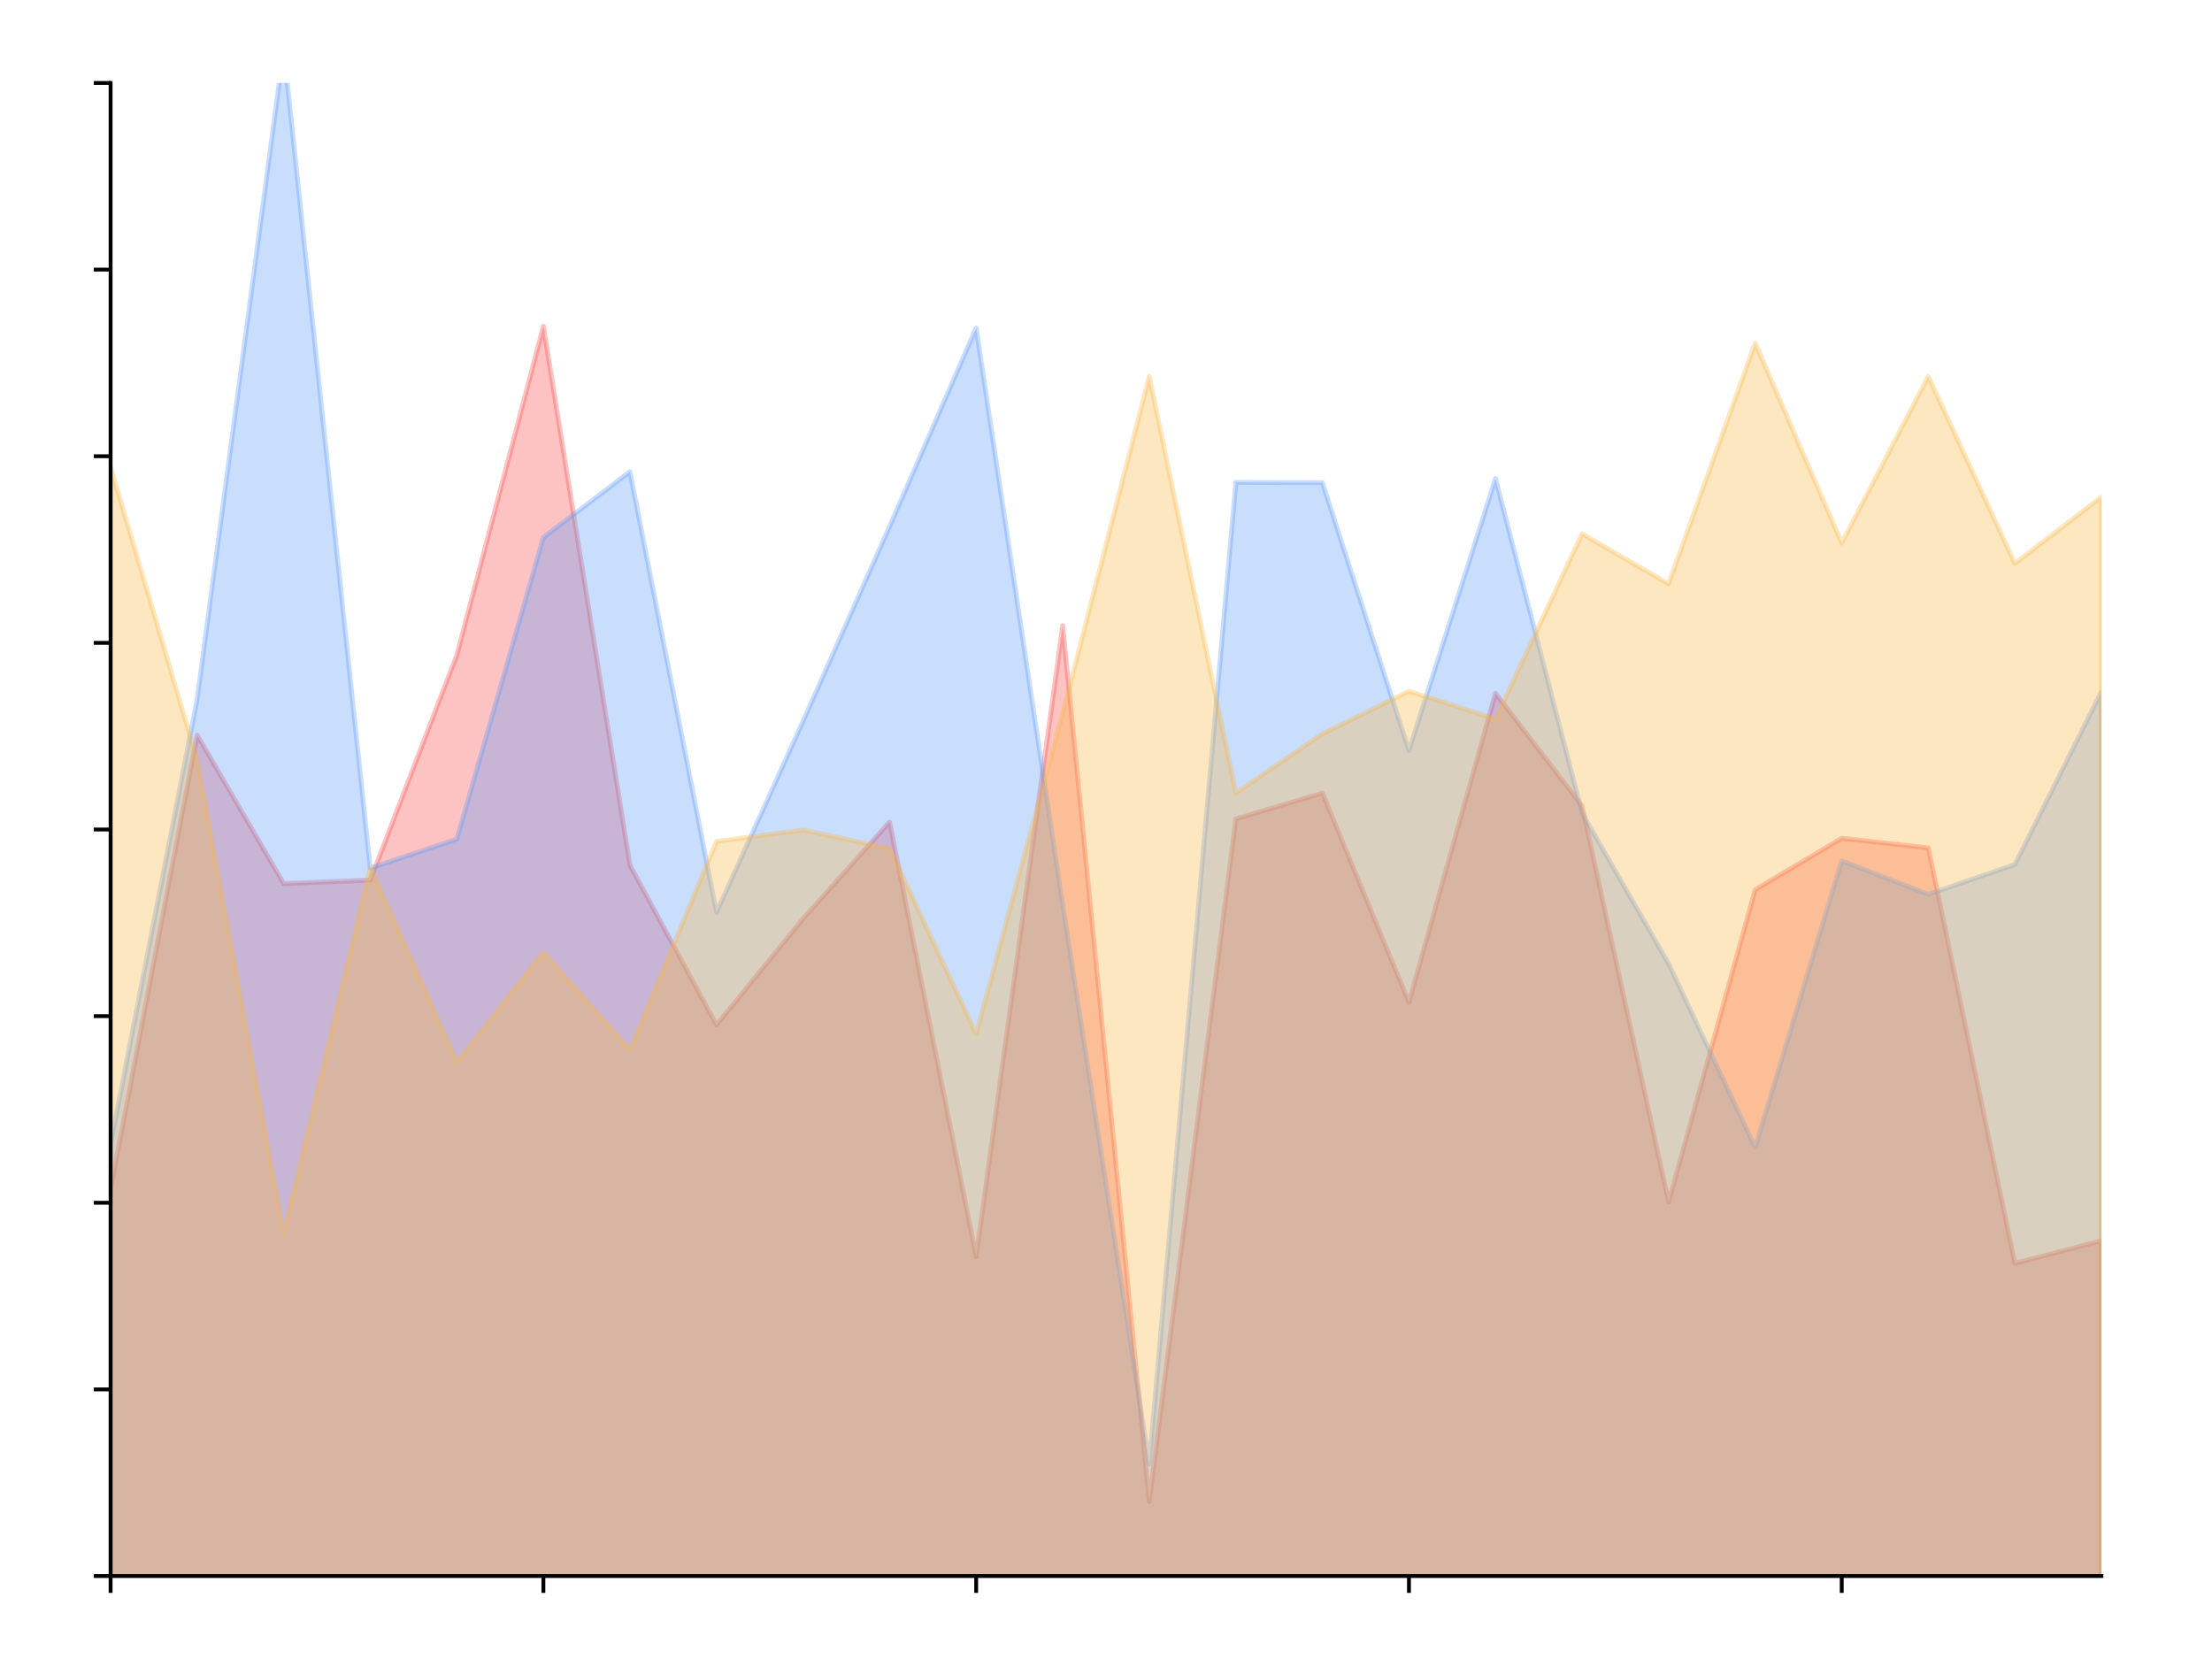 <?xml version="1.0" encoding="utf-8" standalone="no"?>
<!DOCTYPE svg PUBLIC "-//W3C//DTD SVG 1.1//EN"
  "http://www.w3.org/Graphics/SVG/1.1/DTD/svg11.dtd">
<!-- Created with matplotlib (https://matplotlib.org/) -->
<svg height="345.6pt" version="1.1" viewBox="0 0 460.8 345.6" width="460.8pt" xmlns="http://www.w3.org/2000/svg" xmlns:xlink="http://www.w3.org/1999/xlink">
 <defs>
  <style type="text/css">
*{stroke-linecap:butt;stroke-linejoin:round;}
  </style>
 </defs>
 <g id="figure_1">
  <g id="patch_1">
   <path d="M 0 345.6 
L 460.8 345.6 
L 460.8 0 
L 0 0 
z
" style="fill:none;"/>
  </g>
  <g id="axes_1">
   <g id="patch_2">
    <path d="M 23.04 328.32 
L 437.76 328.32 
L 437.76 17.28 
L 23.04 17.28 
z
" style="fill:none;"/>
   </g>
   <g id="PolyCollection_1">
    <path clip-path="url(#p3e6df6cf69)" d="M 23.04 561.6 
L 23.04 247.737 
L 41.071 153.151 
L 59.103 184.076 
L 77.134 183.338 
L 95.165 136.447 
L 113.197 67.956 
L 131.228 180.252 
L 149.259 213.525 
L 167.29 191.388 
L 185.322 171.263 
L 203.353 261.825 
L 221.384 130.343 
L 239.416 312.808 
L 257.447 170.592 
L 275.478 165.226 
L 293.51 208.829 
L 311.541 144.43 
L 329.572 167.909 
L 347.603 250.421 
L 365.635 185.35 
L 383.666 174.617 
L 401.697 176.63 
L 419.729 263.166 
L 437.76 258.471 
L 437.76 561.6 
L 437.76 561.6 
L 419.729 561.6 
L 401.697 561.6 
L 383.666 561.6 
L 365.635 561.6 
L 347.603 561.6 
L 329.572 561.6 
L 311.541 561.6 
L 293.51 561.6 
L 275.478 561.6 
L 257.447 561.6 
L 239.416 561.6 
L 221.384 561.6 
L 203.353 561.6 
L 185.322 561.6 
L 167.29 561.6 
L 149.259 561.6 
L 131.228 561.6 
L 113.197 561.6 
L 95.165 561.6 
L 77.134 561.6 
L 59.103 561.6 
L 41.071 561.6 
L 23.04 561.6 
z
" style="fill:#f84646;fill-opacity:0.33;stroke:#f84646;stroke-opacity:0.33;"/>
   </g>
   <g id="PolyCollection_2">
    <path clip-path="url(#p3e6df6cf69)" d="M 23.04 561.6 
L 23.04 238.294 
L 41.071 145.652 
L 59.103 10.134 
L 77.134 180.871 
L 95.165 174.823 
L 113.197 111.964 
L 131.228 98.259 
L 149.259 190.059 
L 167.29 150.246 
L 185.322 109.667 
L 203.353 68.322 
L 221.384 188.528 
L 239.416 304.905 
L 257.447 100.479 
L 275.478 100.556 
L 293.51 156.371 
L 311.541 99.714 
L 329.572 169.387 
L 347.603 200.778 
L 365.635 239.06 
L 383.666 179.34 
L 401.697 186.307 
L 419.729 180.106 
L 437.76 144.121 
L 437.76 561.6 
L 437.76 561.6 
L 419.729 561.6 
L 401.697 561.6 
L 383.666 561.6 
L 365.635 561.6 
L 347.603 561.6 
L 329.572 561.6 
L 311.541 561.6 
L 293.51 561.6 
L 275.478 561.6 
L 257.447 561.6 
L 239.416 561.6 
L 221.384 561.6 
L 203.353 561.6 
L 185.322 561.6 
L 167.29 561.6 
L 149.259 561.6 
L 131.228 561.6 
L 113.197 561.6 
L 95.165 561.6 
L 77.134 561.6 
L 59.103 561.6 
L 41.071 561.6 
L 23.04 561.6 
z
" style="fill:#5d99fa;fill-opacity:0.33;stroke:#5d99fa;stroke-opacity:0.33;"/>
   </g>
   <g id="PolyCollection_3">
    <path clip-path="url(#p3e6df6cf69)" d="M 23.04 561.6 
L 23.04 97.357 
L 41.071 158.266 
L 59.103 257.016 
L 77.134 180.639 
L 95.165 221.296 
L 113.197 198.383 
L 131.228 218.711 
L 149.259 175.277 
L 167.29 172.924 
L 185.322 176.781 
L 203.353 215.394 
L 221.384 148.622 
L 239.416 78.417 
L 257.447 165.209 
L 275.478 152.865 
L 293.51 143.993 
L 311.541 149.779 
L 329.572 111.205 
L 347.603 121.62 
L 365.635 71.474 
L 383.666 113.134 
L 401.697 78.417 
L 419.729 117.377 
L 437.76 103.529 
L 437.76 561.6 
L 437.76 561.6 
L 419.729 561.6 
L 401.697 561.6 
L 383.666 561.6 
L 365.635 561.6 
L 347.603 561.6 
L 329.572 561.6 
L 311.541 561.6 
L 293.51 561.6 
L 275.478 561.6 
L 257.447 561.6 
L 239.416 561.6 
L 221.384 561.6 
L 203.353 561.6 
L 185.322 561.6 
L 167.29 561.6 
L 149.259 561.6 
L 131.228 561.6 
L 113.197 561.6 
L 95.165 561.6 
L 77.134 561.6 
L 59.103 561.6 
L 41.071 561.6 
L 23.04 561.6 
z
" style="fill:#f8b840;fill-opacity:0.33;stroke:#f8b840;stroke-opacity:0.33;"/>
   </g>
   <g id="matplotlib.axis_1">
    <g id="xtick_1">
     <g id="line2d_1">
      <defs>
       <path d="M 0 0 
L 0 3.5 
" id="m44e5573ff5" style="stroke:#000000;stroke-width:0.8;"/>
      </defs>
      <g>
       <use style="stroke:#000000;stroke-width:0.8;" x="23.04" xlink:href="#m44e5573ff5" y="328.32"/>
      </g>
     </g>
    </g>
    <g id="xtick_2">
     <g id="line2d_2">
      <g>
       <use style="stroke:#000000;stroke-width:0.8;" x="113.197" xlink:href="#m44e5573ff5" y="328.32"/>
      </g>
     </g>
    </g>
    <g id="xtick_3">
     <g id="line2d_3">
      <g>
       <use style="stroke:#000000;stroke-width:0.8;" x="203.353" xlink:href="#m44e5573ff5" y="328.32"/>
      </g>
     </g>
    </g>
    <g id="xtick_4">
     <g id="line2d_4">
      <g>
       <use style="stroke:#000000;stroke-width:0.8;" x="293.51" xlink:href="#m44e5573ff5" y="328.32"/>
      </g>
     </g>
    </g>
    <g id="xtick_5">
     <g id="line2d_5">
      <g>
       <use style="stroke:#000000;stroke-width:0.8;" x="383.666" xlink:href="#m44e5573ff5" y="328.32"/>
      </g>
     </g>
    </g>
   </g>
   <g id="matplotlib.axis_2">
    <g id="ytick_1">
     <g id="line2d_6">
      <defs>
       <path d="M 0 0 
L -3.5 0 
" id="m15adfcb905" style="stroke:#000000;stroke-width:0.8;"/>
      </defs>
      <g>
       <use style="stroke:#000000;stroke-width:0.8;" x="23.04" xlink:href="#m15adfcb905" y="328.32"/>
      </g>
     </g>
    </g>
    <g id="ytick_2">
     <g id="line2d_7">
      <g>
       <use style="stroke:#000000;stroke-width:0.8;" x="23.04" xlink:href="#m15adfcb905" y="289.44"/>
      </g>
     </g>
    </g>
    <g id="ytick_3">
     <g id="line2d_8">
      <g>
       <use style="stroke:#000000;stroke-width:0.8;" x="23.04" xlink:href="#m15adfcb905" y="250.56"/>
      </g>
     </g>
    </g>
    <g id="ytick_4">
     <g id="line2d_9">
      <g>
       <use style="stroke:#000000;stroke-width:0.8;" x="23.04" xlink:href="#m15adfcb905" y="211.68"/>
      </g>
     </g>
    </g>
    <g id="ytick_5">
     <g id="line2d_10">
      <g>
       <use style="stroke:#000000;stroke-width:0.8;" x="23.04" xlink:href="#m15adfcb905" y="172.8"/>
      </g>
     </g>
    </g>
    <g id="ytick_6">
     <g id="line2d_11">
      <g>
       <use style="stroke:#000000;stroke-width:0.8;" x="23.04" xlink:href="#m15adfcb905" y="133.92"/>
      </g>
     </g>
    </g>
    <g id="ytick_7">
     <g id="line2d_12">
      <g>
       <use style="stroke:#000000;stroke-width:0.8;" x="23.04" xlink:href="#m15adfcb905" y="95.04"/>
      </g>
     </g>
    </g>
    <g id="ytick_8">
     <g id="line2d_13">
      <g>
       <use style="stroke:#000000;stroke-width:0.8;" x="23.04" xlink:href="#m15adfcb905" y="56.16"/>
      </g>
     </g>
    </g>
    <g id="ytick_9">
     <g id="line2d_14">
      <g>
       <use style="stroke:#000000;stroke-width:0.8;" x="23.04" xlink:href="#m15adfcb905" y="17.28"/>
      </g>
     </g>
    </g>
   </g>
   <g id="patch_3">
    <path d="M 23.04 328.32 
L 23.04 17.28 
" style="fill:none;stroke:#000000;stroke-linecap:square;stroke-linejoin:miter;stroke-width:0.8;"/>
   </g>
   <g id="patch_4">
    <path d="M 23.04 328.32 
L 437.76 328.32 
" style="fill:none;stroke:#000000;stroke-linecap:square;stroke-linejoin:miter;stroke-width:0.8;"/>
   </g>
  </g>
 </g>
 <defs>
  <clipPath id="p3e6df6cf69">
   <rect height="311.04" width="414.72" x="23.04" y="17.28"/>
  </clipPath>
 </defs>
</svg>

